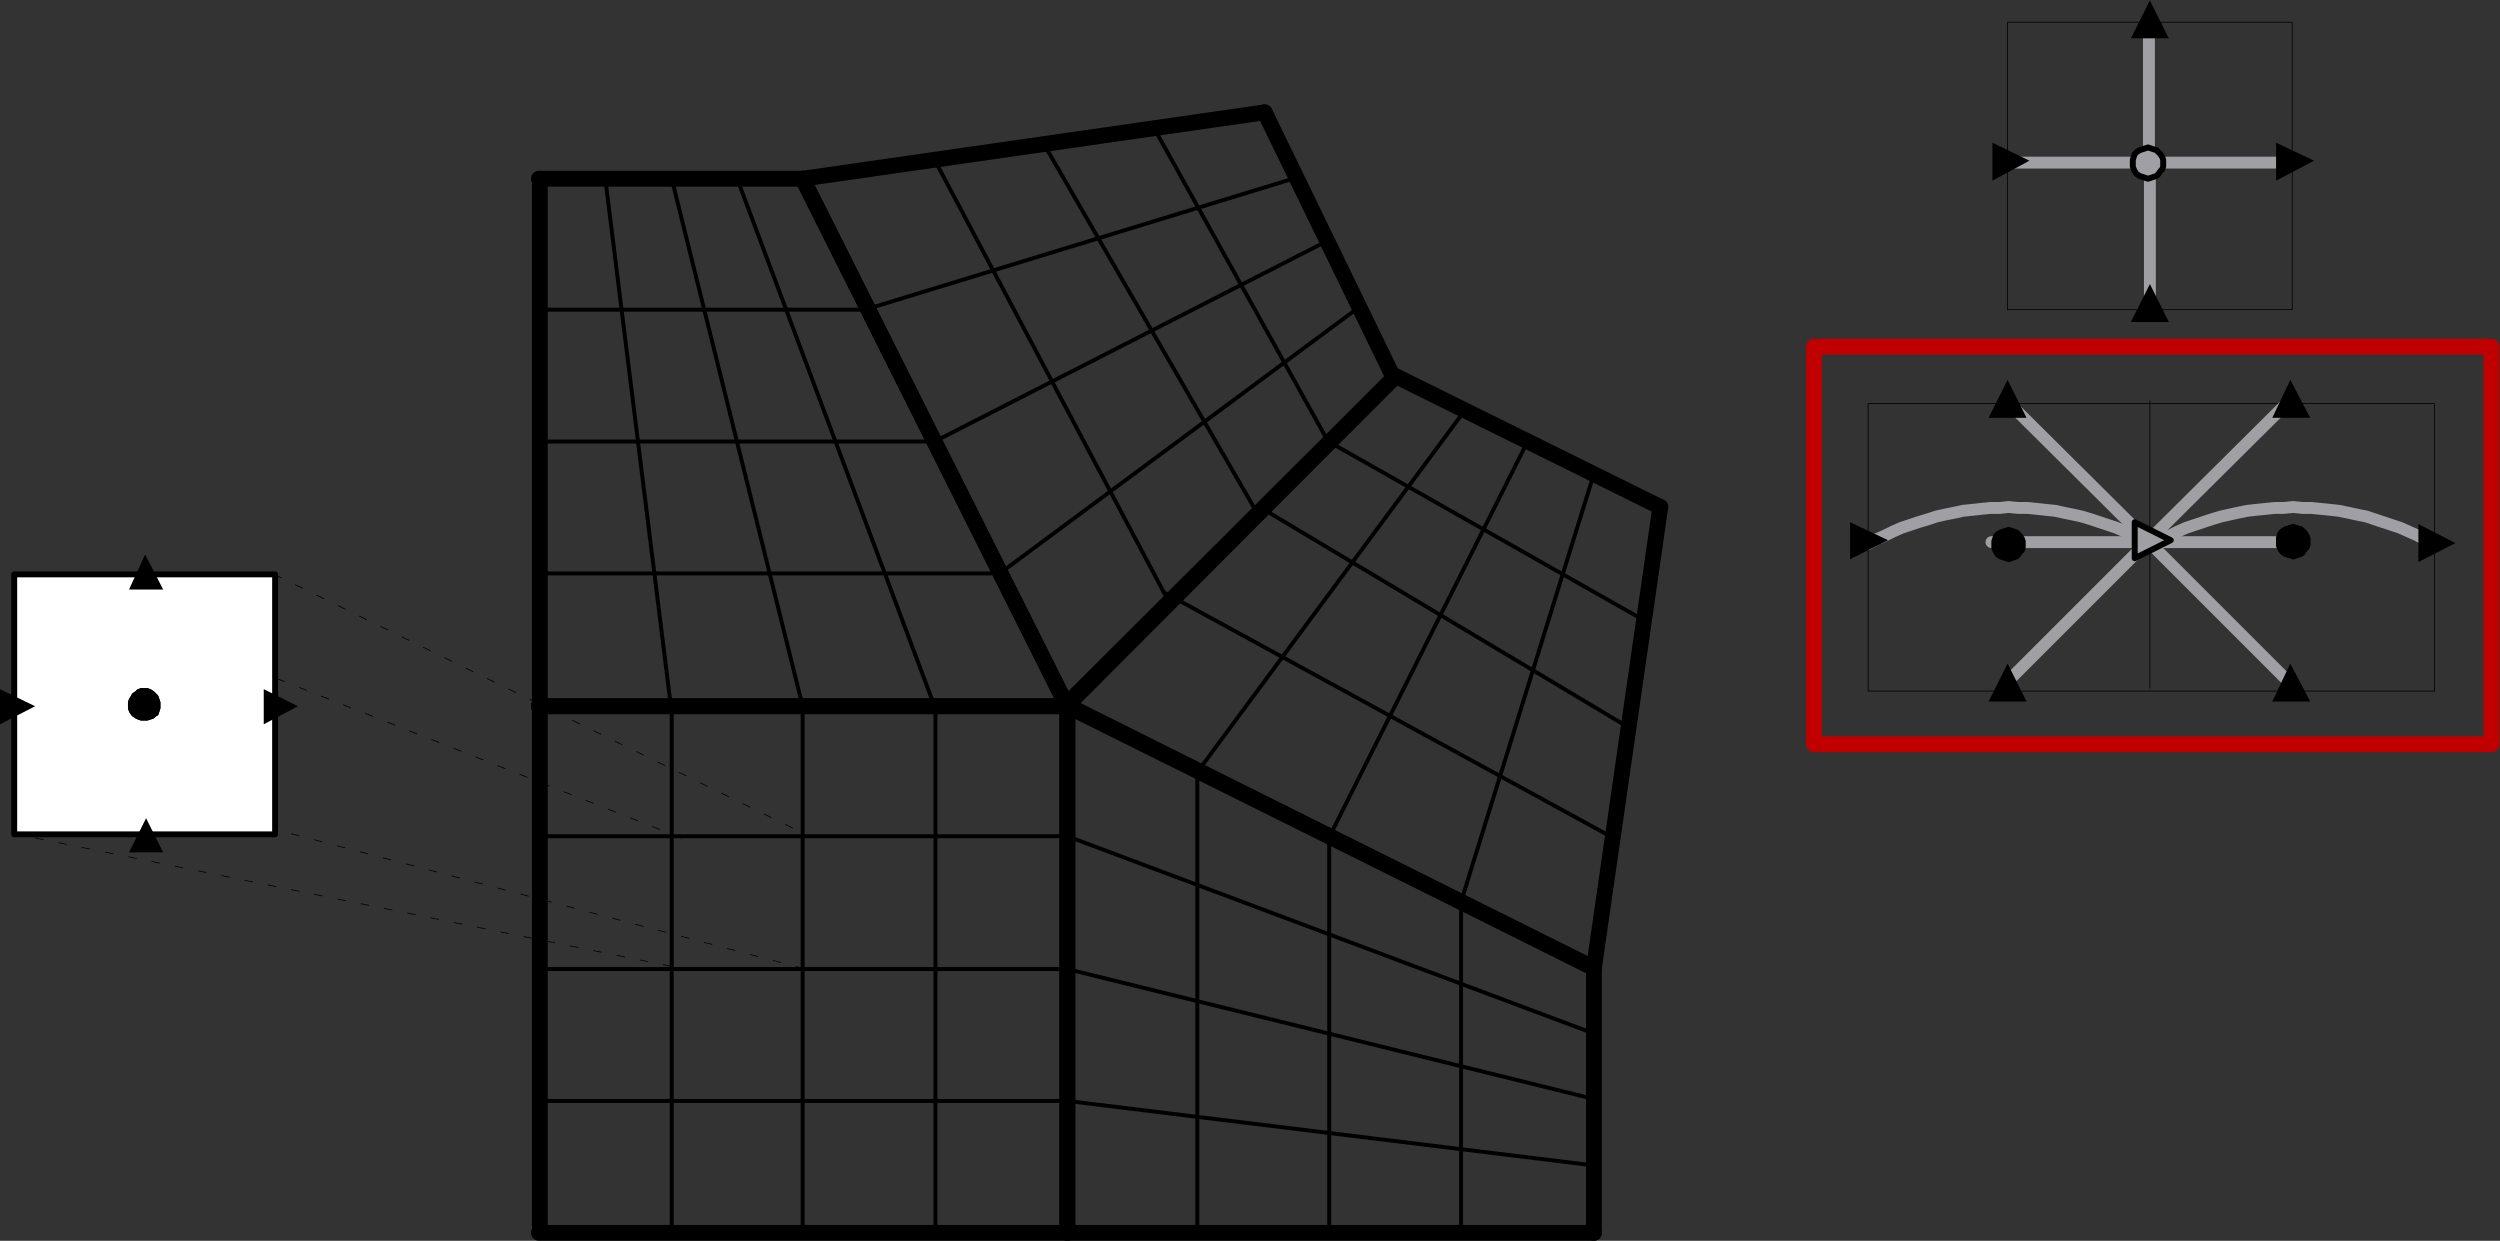 <svg xmlns="http://www.w3.org/2000/svg" xmlns:svg="http://www.w3.org/2000/svg" id="svg3044" width="421.493" height="209.192" version="1.1" viewBox="0 0 421.493 209.192" xml:space="preserve"><rect x="0" y="0" width="421.493" height="209.192" fill="#333333" stroke="none"/><g id="g3052" transform="matrix(1.333,0,0,-1.333,-13.76,245.12)"><g id="g3054" transform="scale(0.1)"><g id="g3056"><path style="fill:none;stroke:#000;stroke-width:1;stroke-linecap:round;stroke-linejoin:round;stroke-miterlimit:10;stroke-dasharray:10,20;stroke-dashoffset:0;stroke-opacity:1" id="path3058" d="M 450,1112.4 1119.6,784.8"/><path style="fill:none;stroke:#000;stroke-width:1;stroke-linecap:round;stroke-linejoin:round;stroke-miterlimit:10;stroke-dasharray:10,20;stroke-dashoffset:0;stroke-opacity:1" id="path3060" d="M 118.8,1112.4 968.4,777.6"/><path style="fill:none;stroke:#000;stroke-width:1;stroke-linecap:round;stroke-linejoin:round;stroke-miterlimit:10;stroke-dasharray:10,20;stroke-dashoffset:0;stroke-opacity:1" id="path3062" d="m 442.8,792 684,-180"/><path style="fill:none;stroke:#000;stroke-width:1;stroke-linecap:round;stroke-linejoin:round;stroke-miterlimit:10;stroke-dasharray:10,20;stroke-dashoffset:0;stroke-opacity:1" id="path3064" d="M 118.8,784.8 957.6,615.6"/><path style="fill:none;stroke:#000;stroke-width:1;stroke-linecap:round;stroke-linejoin:round;stroke-miterlimit:10;stroke-dasharray:none;stroke-opacity:1" id="path3066" d="M 2822.4,1332 V 968.4"/><path style="fill:none;stroke:#000;stroke-width:1;stroke-linecap:round;stroke-linejoin:round;stroke-miterlimit:10;stroke-dasharray:none;stroke-opacity:1" id="path3068" d="m 2466,964.8 h 716.4 v 363.6 H 2466 Z"/><path style="fill:none;stroke:#000;stroke-width:1;stroke-linecap:round;stroke-linejoin:round;stroke-miterlimit:10;stroke-dasharray:none;stroke-opacity:1" id="path3070" d="m 2642.4,1447.2 h 360 v 363.6 h -360 z"/><path style="fill:none;stroke:#a0a0a4;stroke-width:15;stroke-linecap:round;stroke-linejoin:round;stroke-miterlimit:10;stroke-dasharray:none;stroke-opacity:1" id="path3072" d="m 2822.4,1627.2 v -180"/><path style="fill:none;stroke:#a0a0a4;stroke-width:15;stroke-linecap:round;stroke-linejoin:round;stroke-miterlimit:10;stroke-dasharray:none;stroke-opacity:1" id="path3074" d="m 2466,1150.8 10.8,6 10.8,4.8 9.6,4.8 10.8,4.8 10.8,3.6 10.8,3.6 12,3.6 10.8,3.6 10.8,2.4 12,2.4 10.8,2.4 12,1.2 10.8,1.2 12,1.2 h 12 l 10.8,1.2 12,-1.2 h 12 l 12,-1.2 10.8,-1.2 12,-1.2 10.8,-2.4 12,-2.4 10.8,-2.4 12,-3.6 10.8,-3.6 10.8,-3.6 10.8,-3.6 10.8,-4.8 10.8,-4.8 10.8,-6 9.6,-4.8"/><path style="fill:none;stroke:#a0a0a4;stroke-width:15;stroke-linecap:round;stroke-linejoin:round;stroke-miterlimit:10;stroke-dasharray:none;stroke-opacity:1" id="path3076" d="m 2622,1153.2 h 200.4"/><path style="fill:none;stroke:#000;stroke-width:5;stroke-linecap:round;stroke-linejoin:round;stroke-miterlimit:10;stroke-dasharray:none;stroke-opacity:1" id="path3078" d="M 784.8,613.2 H 1452"/><path style="fill:none;stroke:#000;stroke-width:5;stroke-linecap:round;stroke-linejoin:round;stroke-miterlimit:10;stroke-dasharray:none;stroke-opacity:1" id="path3080" d="M 784.8,781.2 H 1452"/><path style="fill:none;stroke:#000;stroke-width:5;stroke-linecap:round;stroke-linejoin:round;stroke-miterlimit:10;stroke-dasharray:none;stroke-opacity:1" id="path3082" d="M 784.8,446.4 H 1452"/><path style="fill:none;stroke:#000;stroke-width:5;stroke-linecap:round;stroke-linejoin:round;stroke-miterlimit:10;stroke-dasharray:none;stroke-opacity:1" id="path3084" d="m 952.8,946.8 v -666"/><path style="fill:none;stroke:#000;stroke-width:5;stroke-linecap:round;stroke-linejoin:round;stroke-miterlimit:10;stroke-dasharray:none;stroke-opacity:1" id="path3086" d="m 1118.4,946.8 v -666"/><path style="fill:none;stroke:#000;stroke-width:5;stroke-linecap:round;stroke-linejoin:round;stroke-miterlimit:10;stroke-dasharray:none;stroke-opacity:1" id="path3088" d="m 1286.4,946.8 v -666"/><path style="fill:none;stroke:#000;stroke-width:20;stroke-linecap:round;stroke-linejoin:round;stroke-miterlimit:10;stroke-dasharray:none;stroke-opacity:1" id="path3090" d="m 786,946.8 v -666"/><path style="fill:none;stroke:#000;stroke-width:20;stroke-linecap:round;stroke-linejoin:round;stroke-miterlimit:10;stroke-dasharray:none;stroke-opacity:1" id="path3092" d="m 1453.2,946.8 v -666"/><path style="fill:none;stroke:#000;stroke-width:20;stroke-linecap:round;stroke-linejoin:round;stroke-miterlimit:10;stroke-dasharray:none;stroke-opacity:1" id="path3094" d="M 784.8,945.6 H 1452"/><path style="fill:none;stroke:#000;stroke-width:20;stroke-linecap:round;stroke-linejoin:round;stroke-miterlimit:10;stroke-dasharray:none;stroke-opacity:1" id="path3096" d="m 784.8,279.6 h 668.4"/><path style="fill:none;stroke:#000;stroke-width:5;stroke-linecap:round;stroke-linejoin:round;stroke-miterlimit:10;stroke-dasharray:none;stroke-opacity:1" id="path3098" d="m 1453.2,613.2 666,-164.4"/><path style="fill:none;stroke:#000;stroke-width:5;stroke-linecap:round;stroke-linejoin:round;stroke-miterlimit:10;stroke-dasharray:none;stroke-opacity:1" id="path3100" d="m 1453.2,781.2 666,-249.6"/><path style="fill:none;stroke:#000;stroke-width:5;stroke-linecap:round;stroke-linejoin:round;stroke-miterlimit:10;stroke-dasharray:none;stroke-opacity:1" id="path3102" d="m 1453.2,446.4 666,-81.6"/><path style="fill:none;stroke:#000;stroke-width:5;stroke-linecap:round;stroke-linejoin:round;stroke-miterlimit:10;stroke-dasharray:none;stroke-opacity:1" id="path3104" d="M 1617.6,865.2 V 280.8"/><path style="fill:none;stroke:#000;stroke-width:5;stroke-linecap:round;stroke-linejoin:round;stroke-miterlimit:10;stroke-dasharray:none;stroke-opacity:1" id="path3106" d="M 1784.4,782.4 V 280.8"/><path style="fill:none;stroke:#000;stroke-width:5;stroke-linecap:round;stroke-linejoin:round;stroke-miterlimit:10;stroke-dasharray:none;stroke-opacity:1" id="path3108" d="M 1951.2,698.4 V 280.8"/><path style="fill:none;stroke:#000;stroke-width:20;stroke-linecap:round;stroke-linejoin:round;stroke-miterlimit:10;stroke-dasharray:none;stroke-opacity:1" id="path3110" d="m 1453.2,945.6 v -666"/><path style="fill:none;stroke:#000;stroke-width:20;stroke-linecap:round;stroke-linejoin:round;stroke-miterlimit:10;stroke-dasharray:none;stroke-opacity:1" id="path3112" d="M 2119.2,614.4 V 279.6"/><path style="fill:none;stroke:#000;stroke-width:20;stroke-linecap:round;stroke-linejoin:round;stroke-miterlimit:10;stroke-dasharray:none;stroke-opacity:1" id="path3114" d="m 1453.2,945.6 666,-331.2"/><path style="fill:none;stroke:#000;stroke-width:20;stroke-linecap:round;stroke-linejoin:round;stroke-miterlimit:10;stroke-dasharray:none;stroke-opacity:1" id="path3116" d="m 1453.2,279.6 h 666"/><path style="fill:none;stroke:#000;stroke-width:5;stroke-linecap:round;stroke-linejoin:round;stroke-miterlimit:10;stroke-dasharray:none;stroke-opacity:1" id="path3118" d="m 784.8,1280.4 h 500.4"/><path style="fill:none;stroke:#000;stroke-width:5;stroke-linecap:round;stroke-linejoin:round;stroke-miterlimit:10;stroke-dasharray:none;stroke-opacity:1" id="path3120" d="m 784.8,1447.2 h 416.4"/><path style="fill:none;stroke:#000;stroke-width:5;stroke-linecap:round;stroke-linejoin:round;stroke-miterlimit:10;stroke-dasharray:none;stroke-opacity:1" id="path3122" d="M 784.8,1113.6 H 1368"/><path style="fill:none;stroke:#000;stroke-width:5;stroke-linecap:round;stroke-linejoin:round;stroke-miterlimit:10;stroke-dasharray:none;stroke-opacity:1" id="path3124" d="m 868.8,1612.8 82.8,-666"/><path style="fill:none;stroke:#000;stroke-width:5;stroke-linecap:round;stroke-linejoin:round;stroke-miterlimit:10;stroke-dasharray:none;stroke-opacity:1" id="path3126" d="M 952.8,1612.8 1118.4,945.6"/><path style="fill:none;stroke:#000;stroke-width:5;stroke-linecap:round;stroke-linejoin:round;stroke-miterlimit:10;stroke-dasharray:none;stroke-opacity:1" id="path3128" d="M 1035.6,1612.8 1285.2,945.6"/><path style="fill:none;stroke:#000;stroke-width:20;stroke-linecap:round;stroke-linejoin:round;stroke-miterlimit:10;stroke-dasharray:none;stroke-opacity:1" id="path3130" d="M 786,1612.8 V 945.6"/><path style="fill:none;stroke:#000;stroke-width:20;stroke-linecap:round;stroke-linejoin:round;stroke-miterlimit:10;stroke-dasharray:none;stroke-opacity:1" id="path3132" d="M 1118.4,1612.8 1452,946.8"/><path style="fill:none;stroke:#000;stroke-width:20;stroke-linecap:round;stroke-linejoin:round;stroke-miterlimit:10;stroke-dasharray:none;stroke-opacity:1" id="path3134" d="m 784.8,1612.8 h 333.6"/><path style="fill:none;stroke:#000;stroke-width:20;stroke-linecap:round;stroke-linejoin:round;stroke-miterlimit:10;stroke-dasharray:none;stroke-opacity:1" id="path3136" d="m 784.8,945.6 h 668.4"/><path style="fill:none;stroke:#000;stroke-width:20;stroke-linecap:round;stroke-linejoin:round;stroke-miterlimit:10;stroke-dasharray:none;stroke-opacity:1" id="path3138" d="m 1453.2,946.8 415.2,416.4"/><path style="fill:none;stroke:#000;stroke-width:5;stroke-linecap:round;stroke-linejoin:round;stroke-miterlimit:10;stroke-dasharray:none;stroke-opacity:1" id="path3140" d="m 1700.4,1195.2 462,-276"/><path style="fill:none;stroke:#000;stroke-width:5;stroke-linecap:round;stroke-linejoin:round;stroke-miterlimit:10;stroke-dasharray:none;stroke-opacity:1" id="path3142" d="m 1785.6,1279.2 387.6,-219.6"/><path style="fill:none;stroke:#000;stroke-width:5;stroke-linecap:round;stroke-linejoin:round;stroke-miterlimit:10;stroke-dasharray:none;stroke-opacity:1" id="path3144" d="M 1575.6,1089.6 2142,780"/><path style="fill:none;stroke:#000;stroke-width:5;stroke-linecap:round;stroke-linejoin:round;stroke-miterlimit:10;stroke-dasharray:none;stroke-opacity:1" id="path3146" d="M 1618.8,864 1956,1320"/><path style="fill:none;stroke:#000;stroke-width:5;stroke-linecap:round;stroke-linejoin:round;stroke-miterlimit:10;stroke-dasharray:none;stroke-opacity:1" id="path3148" d="m 1785.6,782.4 249.6,498"/><path style="fill:none;stroke:#000;stroke-width:5;stroke-linecap:round;stroke-linejoin:round;stroke-miterlimit:10;stroke-dasharray:none;stroke-opacity:1" id="path3150" d="m 1951.2,698.4 168,541.2"/><path style="fill:none;stroke:#000;stroke-width:20;stroke-linecap:round;stroke-linejoin:round;stroke-miterlimit:10;stroke-dasharray:none;stroke-opacity:1" id="path3152" d="m 2119.2,614.4 84,583.2"/><path style="fill:none;stroke:#000;stroke-width:20;stroke-linecap:round;stroke-linejoin:round;stroke-miterlimit:10;stroke-dasharray:none;stroke-opacity:1" id="path3154" d="m 1868.4,1363.2 334.8,-165.6"/><path style="fill:none;stroke:#000;stroke-width:20;stroke-linecap:round;stroke-linejoin:round;stroke-miterlimit:10;stroke-dasharray:none;stroke-opacity:1" id="path3156" d="m 1453.2,946.8 666,-332.4"/><path style="fill:none;stroke:#000;stroke-width:5;stroke-linecap:round;stroke-linejoin:round;stroke-miterlimit:10;stroke-dasharray:none;stroke-opacity:1" id="path3158" d="M 1423.2,1657.2 1694.4,1188"/><path style="fill:none;stroke:#000;stroke-width:5;stroke-linecap:round;stroke-linejoin:round;stroke-miterlimit:10;stroke-dasharray:none;stroke-opacity:1" id="path3160" d="m 1562.4,1677.6 222,-399.6"/><path style="fill:none;stroke:#000;stroke-width:5;stroke-linecap:round;stroke-linejoin:round;stroke-miterlimit:10;stroke-dasharray:none;stroke-opacity:1" id="path3162" d="m 1285.2,1636.8 296.4,-559.2"/><path style="fill:none;stroke:#000;stroke-width:5;stroke-linecap:round;stroke-linejoin:round;stroke-miterlimit:10;stroke-dasharray:none;stroke-opacity:1" id="path3164" d="M 1201.2,1448.4 1742.4,1614"/><path style="fill:none;stroke:#000;stroke-width:5;stroke-linecap:round;stroke-linejoin:round;stroke-miterlimit:10;stroke-dasharray:none;stroke-opacity:1" id="path3166" d="m 1285.2,1280.4 498,254.4"/><path style="fill:none;stroke:#000;stroke-width:5;stroke-linecap:round;stroke-linejoin:round;stroke-miterlimit:10;stroke-dasharray:none;stroke-opacity:1" id="path3168" d="m 1369.2,1114.8 453.6,336"/><path style="fill:none;stroke:#000;stroke-width:20;stroke-linecap:round;stroke-linejoin:round;stroke-miterlimit:10;stroke-dasharray:none;stroke-opacity:1" id="path3170" d="m 1118.4,1612.8 584.4,84"/><path style="fill:none;stroke:#000;stroke-width:20;stroke-linecap:round;stroke-linejoin:round;stroke-miterlimit:10;stroke-dasharray:none;stroke-opacity:1" id="path3172" d="m 1452,948 414,412.8"/><path style="fill:none;stroke:#000;stroke-width:20;stroke-linecap:round;stroke-linejoin:round;stroke-miterlimit:10;stroke-dasharray:none;stroke-opacity:1" id="path3174" d="m 1702.8,1696.8 163.2,-336"/><path style="fill:none;stroke:#000;stroke-width:20;stroke-linecap:round;stroke-linejoin:round;stroke-miterlimit:10;stroke-dasharray:none;stroke-opacity:1" id="path3176" d="M 1118.4,1612.8 1453.2,945.6"/><path style="fill:#fff;fill-opacity:1;fill-rule:evenodd;stroke:none" id="path3178" d="m 121.2,783.6 h 330 v 328.8 h -330 z"/><path style="fill:none;stroke:#000;stroke-width:7.5;stroke-linecap:round;stroke-linejoin:round;stroke-miterlimit:10;stroke-dasharray:none;stroke-opacity:1" id="path3180" d="m 121.2,783.6 h 330 v 328.8 h -330 z"/><path style="fill:#000;fill-opacity:1;fill-rule:evenodd;stroke:none" id="path3182" d="m 285.6,966 h 3.6 l 3.6,-1.2 3.6,-2.4 2.4,-2.4 2.4,-2.4 1.2,-3.6 2.4,-3.6 v -7.2 l -2.4,-3.6 -1.2,-3.6 -2.4,-1.2 -2.4,-2.4 -3.6,-1.2 -3.6,-2.4 H 282 l -3.6,2.4 -2.4,1.2 -3.6,2.4 -1.2,1.2 -2.4,3.6 -1.2,3.6 v 7.2 l 1.2,3.6 2.4,3.6 1.2,2.4 3.6,2.4 2.4,2.4 3.6,1.2 h 3.6"/><path style="fill:none;stroke:#000;stroke-width:5;stroke-linecap:round;stroke-linejoin:round;stroke-miterlimit:10;stroke-dasharray:none;stroke-opacity:1" id="path3184" d="m 285.6,966 h 3.6 l 3.6,-1.2 3.6,-2.4 2.4,-2.4 2.4,-2.4 1.2,-3.6 1.2,-3.6 v -7.2 l -1.2,-3.6 -1.2,-3.6 -2.4,-1.2 -2.4,-2.4 -3.6,-1.2 -3.6,-1.2 H 282 l -3.6,1.2 -2.4,1.2 -3.6,2.4 -1.2,1.2 -2.4,3.6 -1.2,3.6 v 7.2 l 1.2,3.6 2.4,3.6 1.2,2.4 3.6,2.4 2.4,2.4 3.6,1.2 z"/><path style="fill:none;stroke:#000;stroke-width:5;stroke-linecap:round;stroke-linejoin:round;stroke-miterlimit:10;stroke-dasharray:none;stroke-opacity:1" id="path3186" d="m 285.6,966 h 3.6 l 3.6,-1.2 3.6,-2.4 2.4,-2.4 2.4,-2.4 1.2,-3.6 1.2,-3.6 v -7.2 l -1.2,-3.6 -1.2,-3.6 -2.4,-1.2 -2.4,-2.4 -3.6,-1.2 -3.6,-1.2 H 282 l -3.6,1.2 -2.4,1.2 -3.6,2.4 -1.2,1.2 -2.4,3.6 -1.2,3.6 v 7.2 l 1.2,3.6 2.4,3.6 1.2,2.4 3.6,2.4 2.4,2.4 3.6,1.2 z"/><path style="fill:#000;fill-opacity:1;fill-rule:evenodd;stroke:none" id="path3188" d="m 436.8,922.8 43.2,22.8 -43.2,21.6 v -44.4"/><path style="fill:#000;fill-opacity:1;fill-rule:evenodd;stroke:none" id="path3190" d="m 103.2,922.8 44.4,22.8 -44.4,21.6 v -44.4"/><path style="fill:#000;fill-opacity:1;fill-rule:evenodd;stroke:none" id="path3192" d="m 286.8,1137.6 -20.4,-44.4 h 43.2 l -22.8,44.4"/><path style="fill:#000;fill-opacity:1;fill-rule:evenodd;stroke:none" id="path3194" d="m 288,804 -21.6,-43.2 h 43.2 L 288,804"/><path style="fill:none;stroke:#a0a0a4;stroke-width:15;stroke-linecap:round;stroke-linejoin:round;stroke-miterlimit:10;stroke-dasharray:none;stroke-opacity:1" id="path3196" d="m 2820,1633.2 h 180"/><path style="fill:none;stroke:#a0a0a4;stroke-width:15;stroke-linecap:round;stroke-linejoin:round;stroke-miterlimit:10;stroke-dasharray:none;stroke-opacity:1" id="path3198" d="m 2640,1633.2 h 180"/><path style="fill:none;stroke:#a0a0a4;stroke-width:15;stroke-linecap:round;stroke-linejoin:round;stroke-miterlimit:10;stroke-dasharray:none;stroke-opacity:1" id="path3200" d="m 2821.2,1813.2 v -180"/><path style="fill:#000;fill-opacity:1;fill-rule:evenodd;stroke:none" id="path3202" d="m 2982,1610.4 48,25.2 -48,22.8 v -48"/><path style="fill:#000;fill-opacity:1;fill-rule:evenodd;stroke:none" id="path3204" d="m 2623.2,1610.4 46.8,25.2 -46.8,22.8 v -48"/><path style="fill:#000;fill-opacity:1;fill-rule:evenodd;stroke:none" id="path3206" d="m 2822.4,1838.4 -24,-48 h 48 l -24,48"/><path style="fill:#000;fill-opacity:1;fill-rule:evenodd;stroke:none" id="path3208" d="m 2822.4,1479.6 -24,-48 h 48 l -24,48"/><path style="fill:none;stroke:#a0a0a4;stroke-width:15;stroke-linecap:round;stroke-linejoin:round;stroke-miterlimit:10;stroke-dasharray:none;stroke-opacity:1" id="path3210" d="m 2820,1154.4 180,178.8"/><path style="fill:none;stroke:#a0a0a4;stroke-width:15;stroke-linecap:round;stroke-linejoin:round;stroke-miterlimit:10;stroke-dasharray:none;stroke-opacity:1" id="path3212" d="m 2820,1154.4 180,-180"/><path style="fill:none;stroke:#a0a0a4;stroke-width:15;stroke-linecap:round;stroke-linejoin:round;stroke-miterlimit:10;stroke-dasharray:none;stroke-opacity:1" id="path3214" d="m 2640,1333.2 180,-178.8"/><path style="fill:none;stroke:#a0a0a4;stroke-width:15;stroke-linecap:round;stroke-linejoin:round;stroke-miterlimit:10;stroke-dasharray:none;stroke-opacity:1" id="path3216" d="m 2640,974.4 180,180"/><path style="fill:none;stroke:#a0a0a4;stroke-width:15;stroke-linecap:round;stroke-linejoin:round;stroke-miterlimit:10;stroke-dasharray:none;stroke-opacity:1" id="path3218" d="m 2820,1153.2 h 180"/><path style="fill:none;stroke:#a0a0a4;stroke-width:15;stroke-linecap:round;stroke-linejoin:round;stroke-miterlimit:10;stroke-dasharray:none;stroke-opacity:1" id="path3220" d="m 2826,1150.8 10.8,6 10.8,4.8 9.6,4.8 10.8,4.8 10.8,3.6 10.8,3.6 10.8,3.6 12,3.6 10.8,2.4 10.8,2.4 12,2.4 10.8,1.2 12,1.2 12,1.2 h 10.8 l 12,1.2 12,-1.2 h 10.8 l 12,-1.2 12,-1.2 10.8,-1.2 12,-2.4 10.8,-2.4 12,-2.4 10.8,-3.6 10.8,-3.6 10.8,-3.6 10.8,-3.6 10.8,-4.8 10.8,-4.8 10.8,-6 9.6,-4.8"/><path style="fill:#a0a0a4;fill-opacity:1;fill-rule:evenodd;stroke:none" id="path3222" d="m 2803.2,1132.8 45.6,22.8 -45.6,22.8 v -45.6"/><path style="fill:none;stroke:#000;stroke-width:7.5;stroke-linecap:round;stroke-linejoin:round;stroke-miterlimit:10;stroke-dasharray:none;stroke-opacity:1" id="path3224" d="m 2803.2,1132.8 45.6,22.8 -45.6,22.8 v -45.6"/><path style="fill:#000;fill-opacity:1;fill-rule:evenodd;stroke:none" id="path3226" d="m 2443.2,1131.6 48,24 -48,22.8 v -46.8"/><path style="fill:#000;fill-opacity:1;fill-rule:evenodd;stroke:none" id="path3228" d="m 2642.4,1358.4 -24,-48 h 48 l -24,48"/><path style="fill:#000;fill-opacity:1;fill-rule:evenodd;stroke:none" id="path3230" d="m 2642.4,999.6 -24,-48 h 48 l -24,48"/><path style="fill:#000;fill-opacity:1;fill-rule:evenodd;stroke:none" id="path3232" d="m 3000,1358.4 -22.8,-48 h 48 l -25.2,48"/><path style="fill:#000;fill-opacity:1;fill-rule:evenodd;stroke:none" id="path3234" d="m 3000,999.6 -22.8,-48 h 48 l -25.2,48"/><path style="fill:#000;fill-opacity:1;fill-rule:evenodd;stroke:none" id="path3236" d="m 3162,1128 46.8,24 -46.8,24 v -48"/><path style="fill:#000;fill-opacity:1;fill-rule:evenodd;stroke:none" id="path3238" d="m 3003.6,1173.6 3.6,-1.2 3.6,-1.2 3.6,-1.2 2.4,-2.4 2.4,-2.4 2.4,-3.6 2.4,-3.6 v -8.4 l -2.4,-3.6 -2.4,-2.4 -2.4,-3.6 -2.4,-2.4 -3.6,-1.2 -3.6,-1.2 -3.6,-2.4 -3.6,2.4 -3.6,1.2 -3.6,1.2 -3.6,2.4 -2.4,3.6 -1.2,2.4 -1.2,3.6 v 8.4 l 1.2,3.6 1.2,3.6 2.4,2.4 3.6,2.4 3.6,1.2 3.6,1.2 3.6,1.2"/><path style="fill:none;stroke:#000;stroke-width:5;stroke-linecap:round;stroke-linejoin:round;stroke-miterlimit:10;stroke-dasharray:none;stroke-opacity:1" id="path3240" d="m 3003.6,1173.6 3.6,-1.2 3.6,-1.2 3.6,-1.2 2.4,-2.4 2.4,-2.4 2.4,-3.6 1.2,-3.6 v -8.4 l -1.2,-3.6 -2.4,-2.4 -2.4,-3.6 -2.4,-2.4 -3.6,-1.2 -3.6,-1.2 -3.6,-1.2 -3.6,1.2 -3.6,1.2 -3.6,1.2 -3.6,2.4 -2.4,3.6 -1.2,2.4 -1.2,3.6 v 8.4 l 1.2,3.6 1.2,3.6 2.4,2.4 3.6,2.4 3.6,1.2 3.6,1.2 z"/><path style="fill:none;stroke:#000;stroke-width:5;stroke-linecap:round;stroke-linejoin:round;stroke-miterlimit:10;stroke-dasharray:none;stroke-opacity:1" id="path3242" d="m 3003.6,1173.6 3.6,-1.2 3.6,-1.2 3.6,-1.2 2.4,-2.4 2.4,-2.4 2.4,-3.6 1.2,-3.6 v -8.4 l -1.2,-3.6 -2.4,-2.4 -2.4,-3.6 -2.4,-2.4 -3.6,-1.2 -3.6,-1.2 -3.6,-1.2 -3.6,1.2 -3.6,1.2 -3.6,1.2 -3.6,2.4 -2.4,3.6 -1.2,2.4 -1.2,3.6 v 8.4 l 1.2,3.6 1.2,3.6 2.4,2.4 3.6,2.4 3.6,1.2 3.6,1.2 z"/><path style="fill:none;stroke:#c00000;stroke-width:20;stroke-linecap:round;stroke-linejoin:round;stroke-miterlimit:10;stroke-dasharray:none;stroke-opacity:1" id="path3244" d="m 2397.6,897.6 h 856.8 v 502.8 h -856.8 z"/><path style="fill:#000;fill-opacity:1;fill-rule:evenodd;stroke:none" id="path3246" d="m 2643.6,1170 3.6,-1.2 3.6,-1.2 3.6,-1.2 2.4,-2.4 2.4,-2.4 2.4,-3.6 1.2,-3.6 v -8.4 l -1.2,-3.6 -2.4,-2.4 -2.4,-3.6 -2.4,-2.4 -3.6,-1.2 -3.6,-1.2 -3.6,-1.2 -3.6,1.2 -3.6,1.2 -3.6,1.2 -3.6,2.4 -2.4,3.6 -1.2,2.4 -1.2,3.6 v 8.4 l 1.2,3.6 1.2,3.6 2.4,2.4 3.6,2.4 3.6,1.2 3.6,1.2 3.6,1.2"/><path style="fill:none;stroke:#000;stroke-width:5;stroke-linecap:round;stroke-linejoin:round;stroke-miterlimit:10;stroke-dasharray:none;stroke-opacity:1" id="path3248" d="m 2643.6,1170 3.6,-1.2 3.6,-1.2 3.6,-1.2 2.4,-2.4 2.4,-2.4 2.4,-3.6 1.2,-3.6 v -8.4 l -1.2,-3.6 -2.4,-2.4 -2.4,-3.6 -2.4,-2.4 -3.6,-1.2 -3.6,-1.2 -3.6,-1.2 -3.6,1.2 -3.6,1.2 -3.6,1.2 -3.6,2.4 -2.4,3.6 -1.2,2.4 -1.2,3.6 v 8.4 l 1.2,3.6 1.2,3.6 2.4,2.4 3.6,2.4 3.6,1.2 3.6,1.2 3.6,1.2"/><path style="fill:#a0a0a4;fill-opacity:1;fill-rule:evenodd;stroke:none" id="path3250" d="m 2820,1652.4 3.6,-1.2 3.6,-1.2 3.6,-1.2 2.4,-2.4 2.4,-2.4 2.4,-3.6 1.2,-3.6 v -8.4 l -1.2,-3.6 -2.4,-2.4 -2.4,-3.6 -2.4,-2.4 -3.6,-1.2 -3.6,-1.2 -3.6,-1.2 -3.6,1.2 -3.6,1.2 -3.6,1.2 -3.6,2.4 -2.4,3.6 -1.2,2.4 -1.2,3.6 v 8.4 l 1.2,3.6 1.2,3.6 2.4,2.4 3.6,2.4 3.6,1.2 3.6,1.2 3.6,1.2"/><path style="fill:none;stroke:#000;stroke-width:7.5;stroke-linecap:round;stroke-linejoin:round;stroke-miterlimit:10;stroke-dasharray:none;stroke-opacity:1" id="path3252" d="m 2820,1652.4 3.6,-1.2 3.6,-1.2 3.6,-1.2 2.4,-2.4 2.4,-2.4 2.4,-3.6 1.2,-3.6 v -8.4 l -1.2,-3.6 -2.4,-2.4 -2.4,-3.6 -2.4,-2.4 -3.6,-1.2 -3.6,-1.2 -3.6,-1.2 -3.6,1.2 -3.6,1.2 -3.6,1.2 -3.6,2.4 -2.4,3.6 -1.2,2.4 -1.2,3.6 v 8.4 l 1.2,3.6 1.2,3.6 2.4,2.4 3.6,2.4 3.6,1.2 3.6,1.2 3.6,1.2"/></g></g></g></svg>